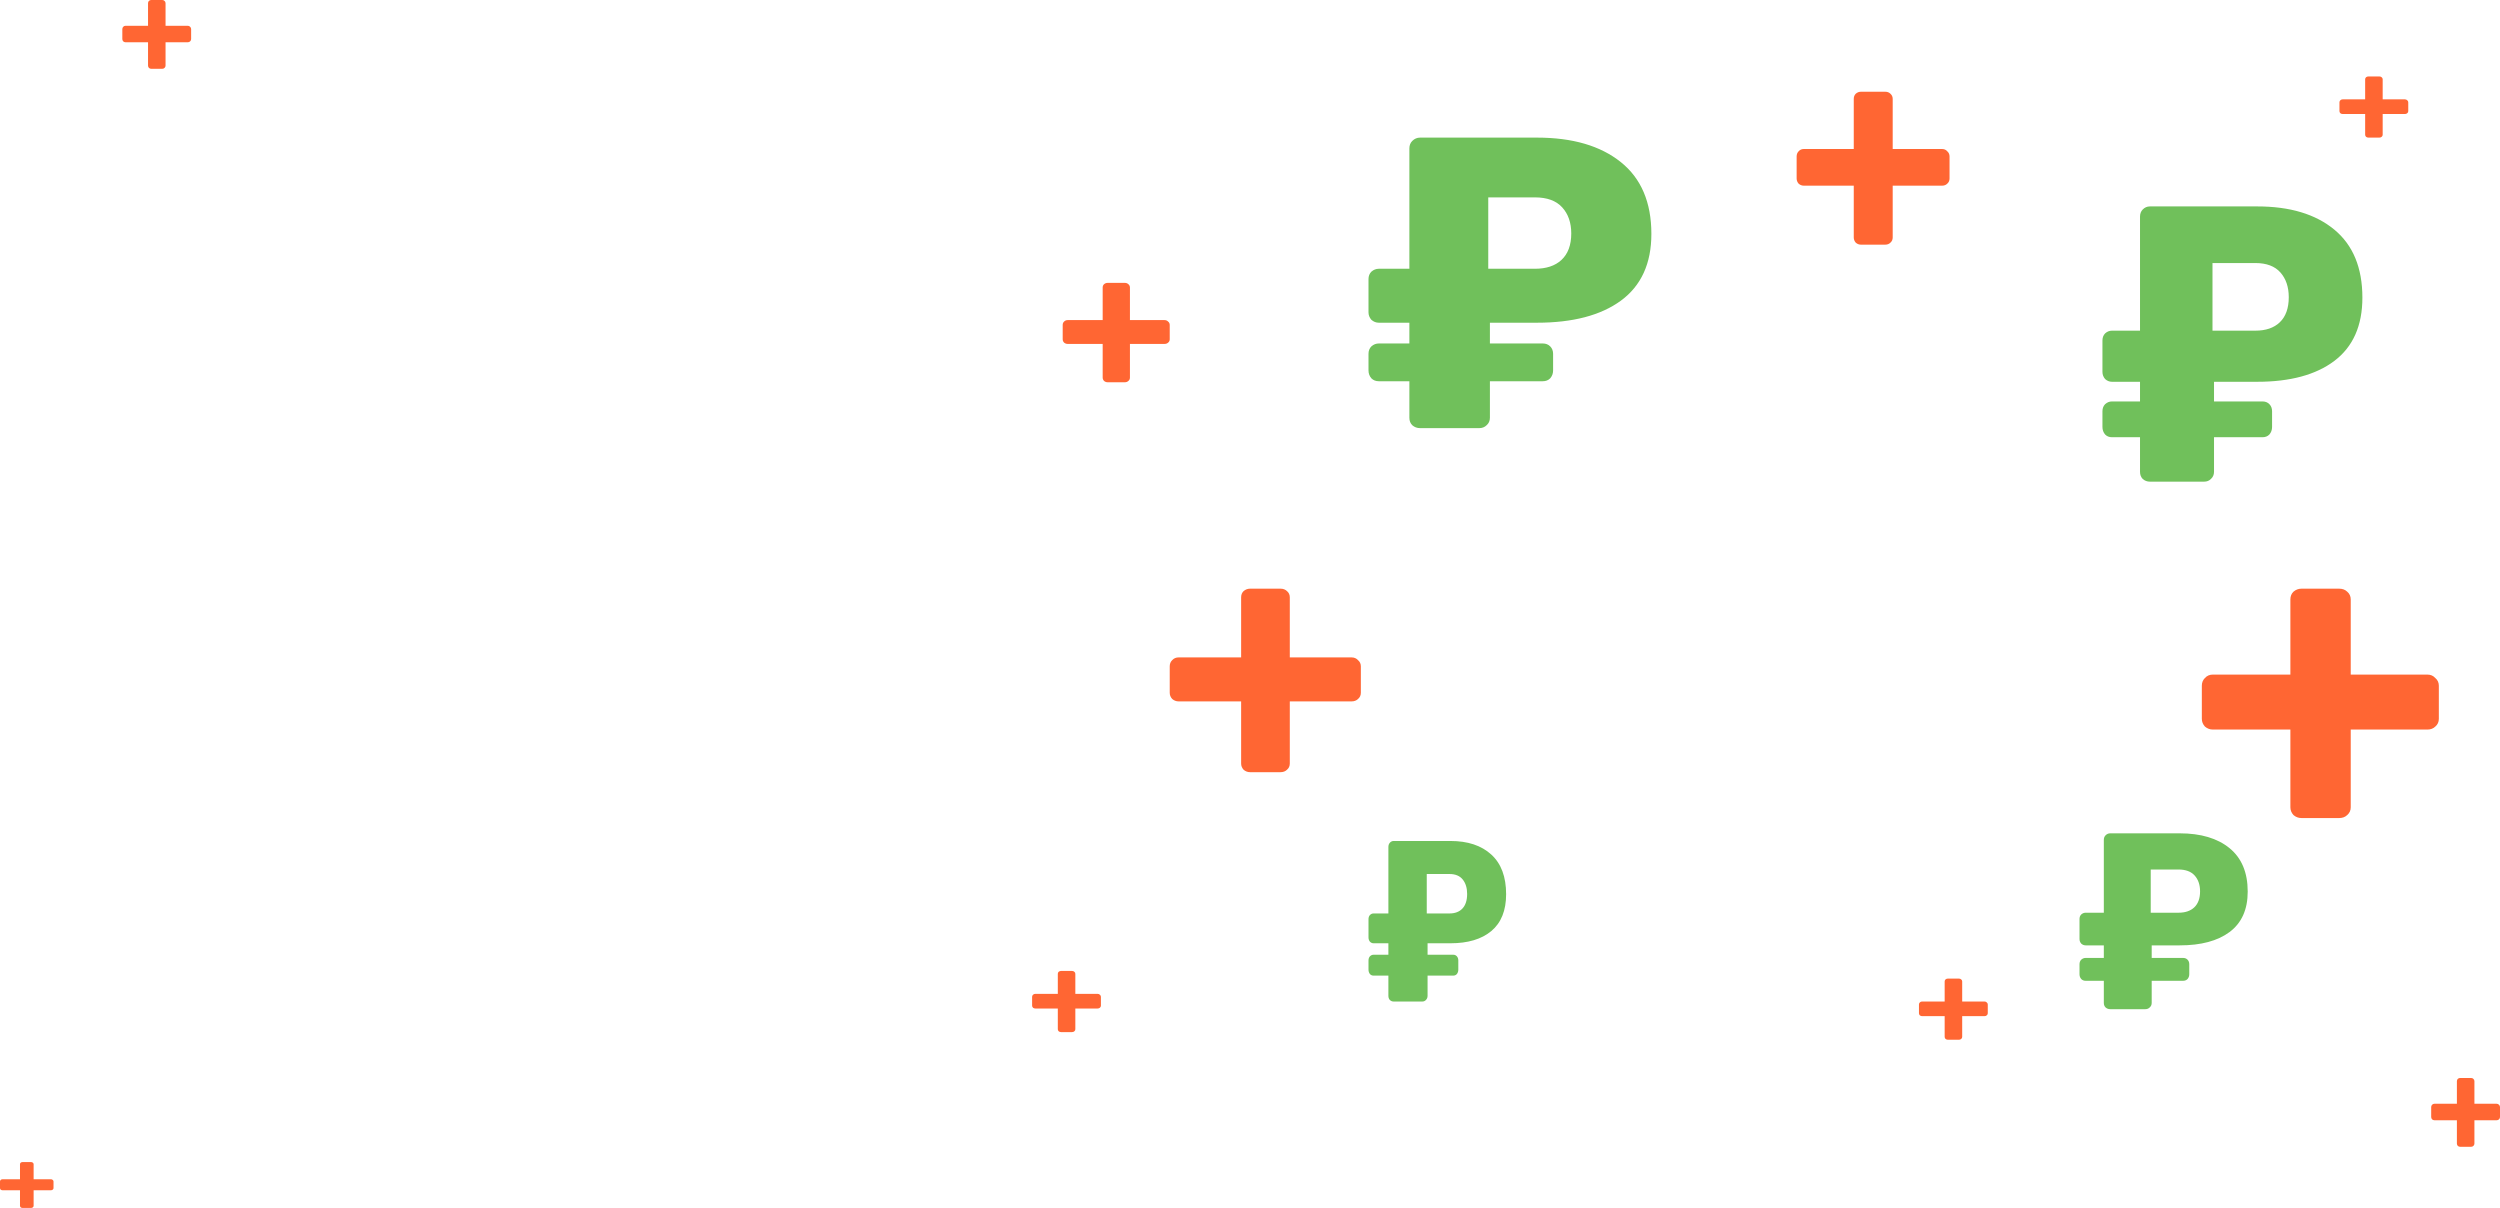 <svg width="327" height="158" viewBox="0 0 327 158" fill="none" xmlns="http://www.w3.org/2000/svg">
<path d="M243.401 32C243.154 32 242.931 31.913 242.732 31.738C242.559 31.538 242.472 31.313 242.472 31.064V24.285H235.929C235.682 24.285 235.458 24.197 235.26 24.023C235.087 23.823 235 23.598 235 23.348V20.464C235 20.19 235.087 19.965 235.26 19.79C235.434 19.59 235.657 19.491 235.929 19.491H242.472V12.936C242.472 12.662 242.559 12.437 242.732 12.262C242.931 12.087 243.154 12 243.401 12H246.599C246.871 12 247.094 12.087 247.268 12.262C247.466 12.437 247.565 12.662 247.565 12.936V19.491H254.033C254.306 19.491 254.529 19.59 254.703 19.79C254.901 19.965 255 20.19 255 20.464V23.348C255 23.623 254.901 23.848 254.703 24.023C254.529 24.197 254.306 24.285 254.033 24.285H247.565V31.064C247.565 31.338 247.466 31.563 247.268 31.738C247.094 31.913 246.871 32 246.599 32H243.401Z" fill="#FF6633"/>
<path d="M301.022 107C300.638 107 300.292 106.869 299.985 106.607C299.716 106.307 299.582 105.97 299.582 105.596V95.427H289.441C289.056 95.427 288.711 95.296 288.403 95.034C288.134 94.734 288 94.397 288 94.022V89.697C288 89.285 288.134 88.948 288.403 88.685C288.672 88.386 289.018 88.236 289.441 88.236H299.582V78.404C299.582 77.993 299.716 77.655 299.985 77.393C300.292 77.131 300.638 77 301.022 77H305.978C306.4 77 306.746 77.131 307.015 77.393C307.322 77.655 307.476 77.993 307.476 78.404V88.236H317.502C317.924 88.236 318.27 88.386 318.539 88.685C318.846 88.948 319 89.285 319 89.697V94.022C319 94.434 318.846 94.772 318.539 95.034C318.27 95.296 317.924 95.427 317.502 95.427H307.476V105.596C307.476 106.007 307.322 106.345 307.015 106.607C306.746 106.869 306.4 107 305.978 107H301.022Z" fill="#FF6633"/>
<path d="M144.881 50C144.708 50 144.551 49.943 144.413 49.83C144.291 49.7 144.23 49.554 144.23 49.391V44.985H139.651C139.477 44.985 139.321 44.928 139.182 44.815C139.061 44.685 139 44.539 139 44.376V42.502C139 42.323 139.061 42.177 139.182 42.064C139.304 41.934 139.46 41.869 139.651 41.869H144.23V37.609C144.23 37.43 144.291 37.284 144.413 37.17C144.551 37.057 144.708 37 144.881 37H147.119C147.31 37 147.466 37.057 147.587 37.17C147.726 37.284 147.796 37.43 147.796 37.609V41.869H152.323C152.514 41.869 152.67 41.934 152.792 42.064C152.931 42.177 153 42.323 153 42.502V44.376C153 44.555 152.931 44.701 152.792 44.815C152.67 44.928 152.514 44.985 152.323 44.985H147.796V49.391C147.796 49.57 147.726 49.716 147.587 49.83C147.466 49.943 147.31 50 147.119 50H144.881Z" fill="#FF6633"/>
<path d="M19.781 9C19.669 9 19.569 8.961 19.48 8.882C19.401 8.792 19.363 8.691 19.363 8.579V5.528H16.418C16.307 5.528 16.206 5.489 16.117 5.41C16.039 5.32 16 5.219 16 5.107V3.809C16 3.685 16.039 3.584 16.117 3.506C16.195 3.416 16.296 3.371 16.418 3.371H19.363V0.421C19.363 0.298 19.401 0.197 19.48 0.118C19.569 0.039 19.669 0 19.781 0H21.219C21.342 0 21.442 0.039 21.52 0.118C21.61 0.197 21.654 0.298 21.654 0.421V3.371H24.565C24.688 3.371 24.788 3.416 24.866 3.506C24.955 3.584 25 3.685 25 3.809V5.107C25 5.23 24.955 5.331 24.866 5.41C24.788 5.489 24.688 5.528 24.565 5.528H21.654V8.579C21.654 8.702 21.61 8.803 21.52 8.882C21.442 8.961 21.342 9 21.219 9H19.781Z" fill="#FF6633"/>
<path d="M254.781 136C254.669 136 254.569 135.965 254.48 135.895C254.401 135.815 254.362 135.725 254.362 135.625V132.914H251.418C251.307 132.914 251.206 132.879 251.117 132.809C251.039 132.729 251 132.639 251 132.539V131.386C251 131.276 251.039 131.186 251.117 131.116C251.195 131.036 251.296 130.996 251.418 130.996H254.362V128.375C254.362 128.265 254.401 128.175 254.48 128.105C254.569 128.035 254.669 128 254.781 128H256.219C256.342 128 256.442 128.035 256.52 128.105C256.61 128.175 256.654 128.265 256.654 128.375V130.996H259.565C259.688 130.996 259.788 131.036 259.866 131.116C259.955 131.186 260 131.276 260 131.386V132.539C260 132.649 259.955 132.739 259.866 132.809C259.788 132.879 259.688 132.914 259.565 132.914H256.654V135.625C256.654 135.735 256.61 135.825 256.52 135.895C256.442 135.965 256.342 136 256.219 136H254.781Z" fill="#FF6633"/>
<path d="M309.781 18C309.669 18 309.569 17.965 309.48 17.895C309.401 17.815 309.362 17.725 309.362 17.625V14.914H306.418C306.307 14.914 306.206 14.879 306.117 14.809C306.039 14.729 306 14.639 306 14.539V13.386C306 13.276 306.039 13.186 306.117 13.116C306.195 13.036 306.296 12.996 306.418 12.996H309.362V10.374C309.362 10.265 309.401 10.175 309.48 10.105C309.569 10.035 309.669 10 309.781 10H311.219C311.342 10 311.442 10.035 311.52 10.105C311.61 10.175 311.654 10.265 311.654 10.374V12.996H314.565C314.688 12.996 314.788 13.036 314.866 13.116C314.955 13.186 315 13.276 315 13.386V14.539C315 14.649 314.955 14.739 314.866 14.809C314.788 14.879 314.688 14.914 314.565 14.914H311.654V17.625C311.654 17.735 311.61 17.825 311.52 17.895C311.442 17.965 311.342 18 311.219 18H309.781Z" fill="#FF6633"/>
<path d="M321.781 150C321.669 150 321.569 149.961 321.48 149.882C321.401 149.792 321.362 149.691 321.362 149.579V146.528H318.418C318.307 146.528 318.206 146.489 318.117 146.41C318.039 146.32 318 146.219 318 146.107V144.809C318 144.685 318.039 144.584 318.117 144.506C318.195 144.416 318.296 144.371 318.418 144.371H321.362V141.421C321.362 141.298 321.401 141.197 321.48 141.118C321.569 141.039 321.669 141 321.781 141H323.219C323.342 141 323.442 141.039 323.52 141.118C323.61 141.197 323.654 141.298 323.654 141.421V144.371H326.565C326.688 144.371 326.788 144.416 326.866 144.506C326.955 144.584 327 144.685 327 144.809V146.107C327 146.23 326.955 146.331 326.866 146.41C326.788 146.489 326.688 146.528 326.565 146.528H323.654V149.579C323.654 149.702 323.61 149.803 323.52 149.882C323.442 149.961 323.342 150 323.219 150H321.781Z" fill="#FF6633"/>
<path d="M138.781 135C138.669 135 138.569 134.965 138.48 134.895C138.401 134.815 138.362 134.725 138.362 134.625V131.914H135.418C135.307 131.914 135.206 131.879 135.117 131.809C135.039 131.729 135 131.639 135 131.539V130.386C135 130.276 135.039 130.186 135.117 130.116C135.195 130.036 135.296 129.996 135.418 129.996H138.362V127.375C138.362 127.265 138.401 127.175 138.48 127.105C138.569 127.035 138.669 127 138.781 127H140.219C140.342 127 140.442 127.035 140.52 127.105C140.61 127.175 140.654 127.265 140.654 127.375V129.996H143.565C143.688 129.996 143.788 130.036 143.866 130.116C143.955 130.186 144 130.276 144 130.386V131.539C144 131.649 143.955 131.739 143.866 131.809C143.788 131.879 143.688 131.914 143.565 131.914H140.654V134.625C140.654 134.735 140.61 134.825 140.52 134.895C140.442 134.965 140.342 135 140.219 135H138.781Z" fill="#FF6633"/>
<path d="M2.941 158C2.854 158 2.776 157.974 2.706 157.921C2.646 157.861 2.615 157.794 2.615 157.719V155.685H0.325C0.239 155.685 0.16 155.659 0.091 155.607C0.03 155.547 0 155.479 0 155.404V154.539C0 154.457 0.03 154.39 0.091 154.337C0.152 154.277 0.23 154.247 0.325 154.247H2.615V152.281C2.615 152.199 2.646 152.131 2.706 152.079C2.776 152.026 2.854 152 2.941 152H4.059C4.155 152 4.233 152.026 4.294 152.079C4.363 152.131 4.398 152.199 4.398 152.281V154.247H6.662C6.757 154.247 6.835 154.277 6.896 154.337C6.965 154.39 7 154.457 7 154.539V155.404C7 155.487 6.965 155.554 6.896 155.607C6.835 155.659 6.757 155.685 6.662 155.685H4.398V157.719C4.398 157.801 4.363 157.869 4.294 157.921C4.233 157.974 4.155 158 4.059 158H2.941Z" fill="#FF6633"/>
<path d="M163.502 101C163.192 101 162.913 100.895 162.665 100.685C162.449 100.446 162.34 100.176 162.34 99.876V91.742H154.162C153.852 91.742 153.573 91.637 153.325 91.427C153.108 91.187 153 90.918 153 90.618V87.157C153 86.828 153.108 86.558 153.325 86.348C153.542 86.109 153.821 85.989 154.162 85.989H162.34V78.124C162.34 77.794 162.449 77.524 162.665 77.315C162.913 77.105 163.192 77 163.502 77H167.498C167.839 77 168.118 77.105 168.335 77.315C168.582 77.524 168.706 77.794 168.706 78.124V85.989H176.792C177.133 85.989 177.411 86.109 177.628 86.348C177.876 86.558 178 86.828 178 87.157V90.618C178 90.948 177.876 91.217 177.628 91.427C177.411 91.637 177.133 91.742 176.792 91.742H168.706V99.876C168.706 100.206 168.582 100.476 168.335 100.685C168.118 100.895 167.839 101 167.498 101H163.502Z" fill="#FF6633"/>
<path d="M185.752 56C185.356 56 185.014 55.873 184.726 55.62C184.473 55.367 184.347 55.041 184.347 54.643V49.866H180.35C179.954 49.866 179.63 49.739 179.378 49.486C179.126 49.196 179 48.852 179 48.454V46.283C179 45.885 179.126 45.559 179.378 45.306C179.666 45.052 179.99 44.926 180.35 44.926H184.347V42.211H180.35C179.99 42.211 179.666 42.085 179.378 41.831C179.126 41.542 179 41.216 179 40.854V36.511C179 36.113 179.126 35.788 179.378 35.534C179.666 35.281 179.99 35.154 180.35 35.154H184.347V19.411C184.347 19.013 184.473 18.688 184.726 18.434C185.014 18.145 185.356 18 185.752 18H201.038C205.683 18 209.338 19.068 212.003 21.203C214.668 23.338 216 26.469 216 30.594C216 34.467 214.668 37.38 212.003 39.334C209.374 41.252 205.719 42.211 201.038 42.211H194.88V44.926H201.794C202.19 44.926 202.514 45.052 202.766 45.306C203.018 45.559 203.145 45.885 203.145 46.283V48.454C203.145 48.852 203.018 49.196 202.766 49.486C202.514 49.739 202.19 49.866 201.794 49.866H194.88V54.643C194.88 55.041 194.736 55.367 194.448 55.62C194.196 55.873 193.872 56 193.476 56H185.752ZM200.768 35.154C202.244 35.154 203.397 34.774 204.225 34.014C205.089 33.218 205.521 32.06 205.521 30.54C205.521 29.129 205.125 27.989 204.333 27.12C203.541 26.251 202.352 25.817 200.768 25.817H194.664V35.154H200.768Z" fill="#70C05B"/>
<path d="M281.204 63C280.84 63 280.526 62.88 280.261 62.64C280.03 62.4 279.914 62.091 279.914 61.714V57.189H276.241C275.877 57.189 275.579 57.069 275.347 56.829C275.116 56.554 275 56.229 275 55.851V53.794C275 53.417 275.116 53.109 275.347 52.869C275.612 52.629 275.91 52.509 276.241 52.509H279.914V49.937H276.241C275.91 49.937 275.612 49.817 275.347 49.577C275.116 49.303 275 48.994 275 48.651V44.537C275 44.16 275.116 43.851 275.347 43.611C275.612 43.371 275.91 43.251 276.241 43.251H279.914V28.337C279.914 27.96 280.03 27.651 280.261 27.411C280.526 27.137 280.84 27 281.204 27H295.251C299.52 27 302.878 28.011 305.327 30.034C307.776 32.057 309 35.023 309 38.931C309 42.6 307.776 45.36 305.327 47.211C302.911 49.029 299.553 49.937 295.251 49.937H289.593V52.509H295.946C296.31 52.509 296.608 52.629 296.839 52.869C297.071 53.109 297.187 53.417 297.187 53.794V55.851C297.187 56.229 297.071 56.554 296.839 56.829C296.608 57.069 296.31 57.189 295.946 57.189H289.593V61.714C289.593 62.091 289.46 62.4 289.196 62.64C288.964 62.88 288.666 63 288.302 63H281.204ZM295.003 43.251C296.36 43.251 297.418 42.891 298.18 42.171C298.974 41.417 299.371 40.32 299.371 38.88C299.371 37.543 299.007 36.463 298.279 35.64C297.551 34.817 296.459 34.406 295.003 34.406H289.394V43.251H295.003Z" fill="#70C05B"/>
<path d="M276.015 132C275.779 132 275.576 131.923 275.404 131.77C275.255 131.617 275.18 131.42 275.18 131.179V128.287H272.803C272.567 128.287 272.375 128.21 272.225 128.057C272.075 127.882 272 127.674 272 127.433V126.119C272 125.878 272.075 125.68 272.225 125.527C272.396 125.374 272.589 125.297 272.803 125.297H275.18V123.654H272.803C272.589 123.654 272.396 123.578 272.225 123.424C272.075 123.249 272 123.052 272 122.833V120.204C272 119.963 272.075 119.766 272.225 119.613C272.396 119.46 272.589 119.383 272.803 119.383H275.18V109.854C275.18 109.613 275.255 109.416 275.404 109.263C275.576 109.088 275.779 109 276.015 109H285.104C287.866 109 290.039 109.646 291.623 110.939C293.208 112.231 294 114.126 294 116.623C294 118.967 293.208 120.73 291.623 121.913C290.06 123.074 287.887 123.654 285.104 123.654H281.442V125.297H285.553C285.789 125.297 285.982 125.374 286.131 125.527C286.281 125.68 286.356 125.878 286.356 126.119V127.433C286.356 127.674 286.281 127.882 286.131 128.057C285.982 128.21 285.789 128.287 285.553 128.287H281.442V131.179C281.442 131.42 281.357 131.617 281.185 131.77C281.036 131.923 280.843 132 280.607 132H276.015ZM284.943 119.383C285.821 119.383 286.506 119.153 286.999 118.693C287.512 118.211 287.769 117.51 287.769 116.59C287.769 115.736 287.534 115.046 287.063 114.52C286.592 113.994 285.885 113.731 284.943 113.731H281.314V119.383H284.943Z" fill="#70C05B"/>
<path d="M182.285 131C182.092 131 181.926 130.93 181.785 130.79C181.663 130.65 181.601 130.47 181.601 130.25V127.61H179.657C179.464 127.61 179.307 127.54 179.184 127.4C179.061 127.24 179 127.05 179 126.83V125.63C179 125.41 179.061 125.23 179.184 125.09C179.324 124.95 179.482 124.88 179.657 124.88H181.601V123.38H179.657C179.482 123.38 179.324 123.31 179.184 123.17C179.061 123.01 179 122.83 179 122.63V120.23C179 120.01 179.061 119.83 179.184 119.69C179.324 119.55 179.482 119.48 179.657 119.48H181.601V110.78C181.601 110.56 181.663 110.38 181.785 110.24C181.926 110.08 182.092 110 182.285 110H189.721C191.981 110 193.759 110.59 195.055 111.77C196.352 112.95 197 114.68 197 116.96C197 119.1 196.352 120.71 195.055 121.79C193.777 122.85 191.999 123.38 189.721 123.38H186.726V124.88H190.089C190.282 124.88 190.439 124.95 190.562 125.09C190.685 125.23 190.746 125.41 190.746 125.63V126.83C190.746 127.05 190.685 127.24 190.562 127.4C190.439 127.54 190.282 127.61 190.089 127.61H186.726V130.25C186.726 130.47 186.655 130.65 186.515 130.79C186.393 130.93 186.235 131 186.042 131H182.285ZM189.59 119.48C190.308 119.48 190.869 119.27 191.272 118.85C191.692 118.41 191.902 117.77 191.902 116.93C191.902 116.15 191.709 115.52 191.324 115.04C190.939 114.56 190.361 114.32 189.59 114.32H186.62V119.48H189.59Z" fill="#70C05B"/>
</svg>
